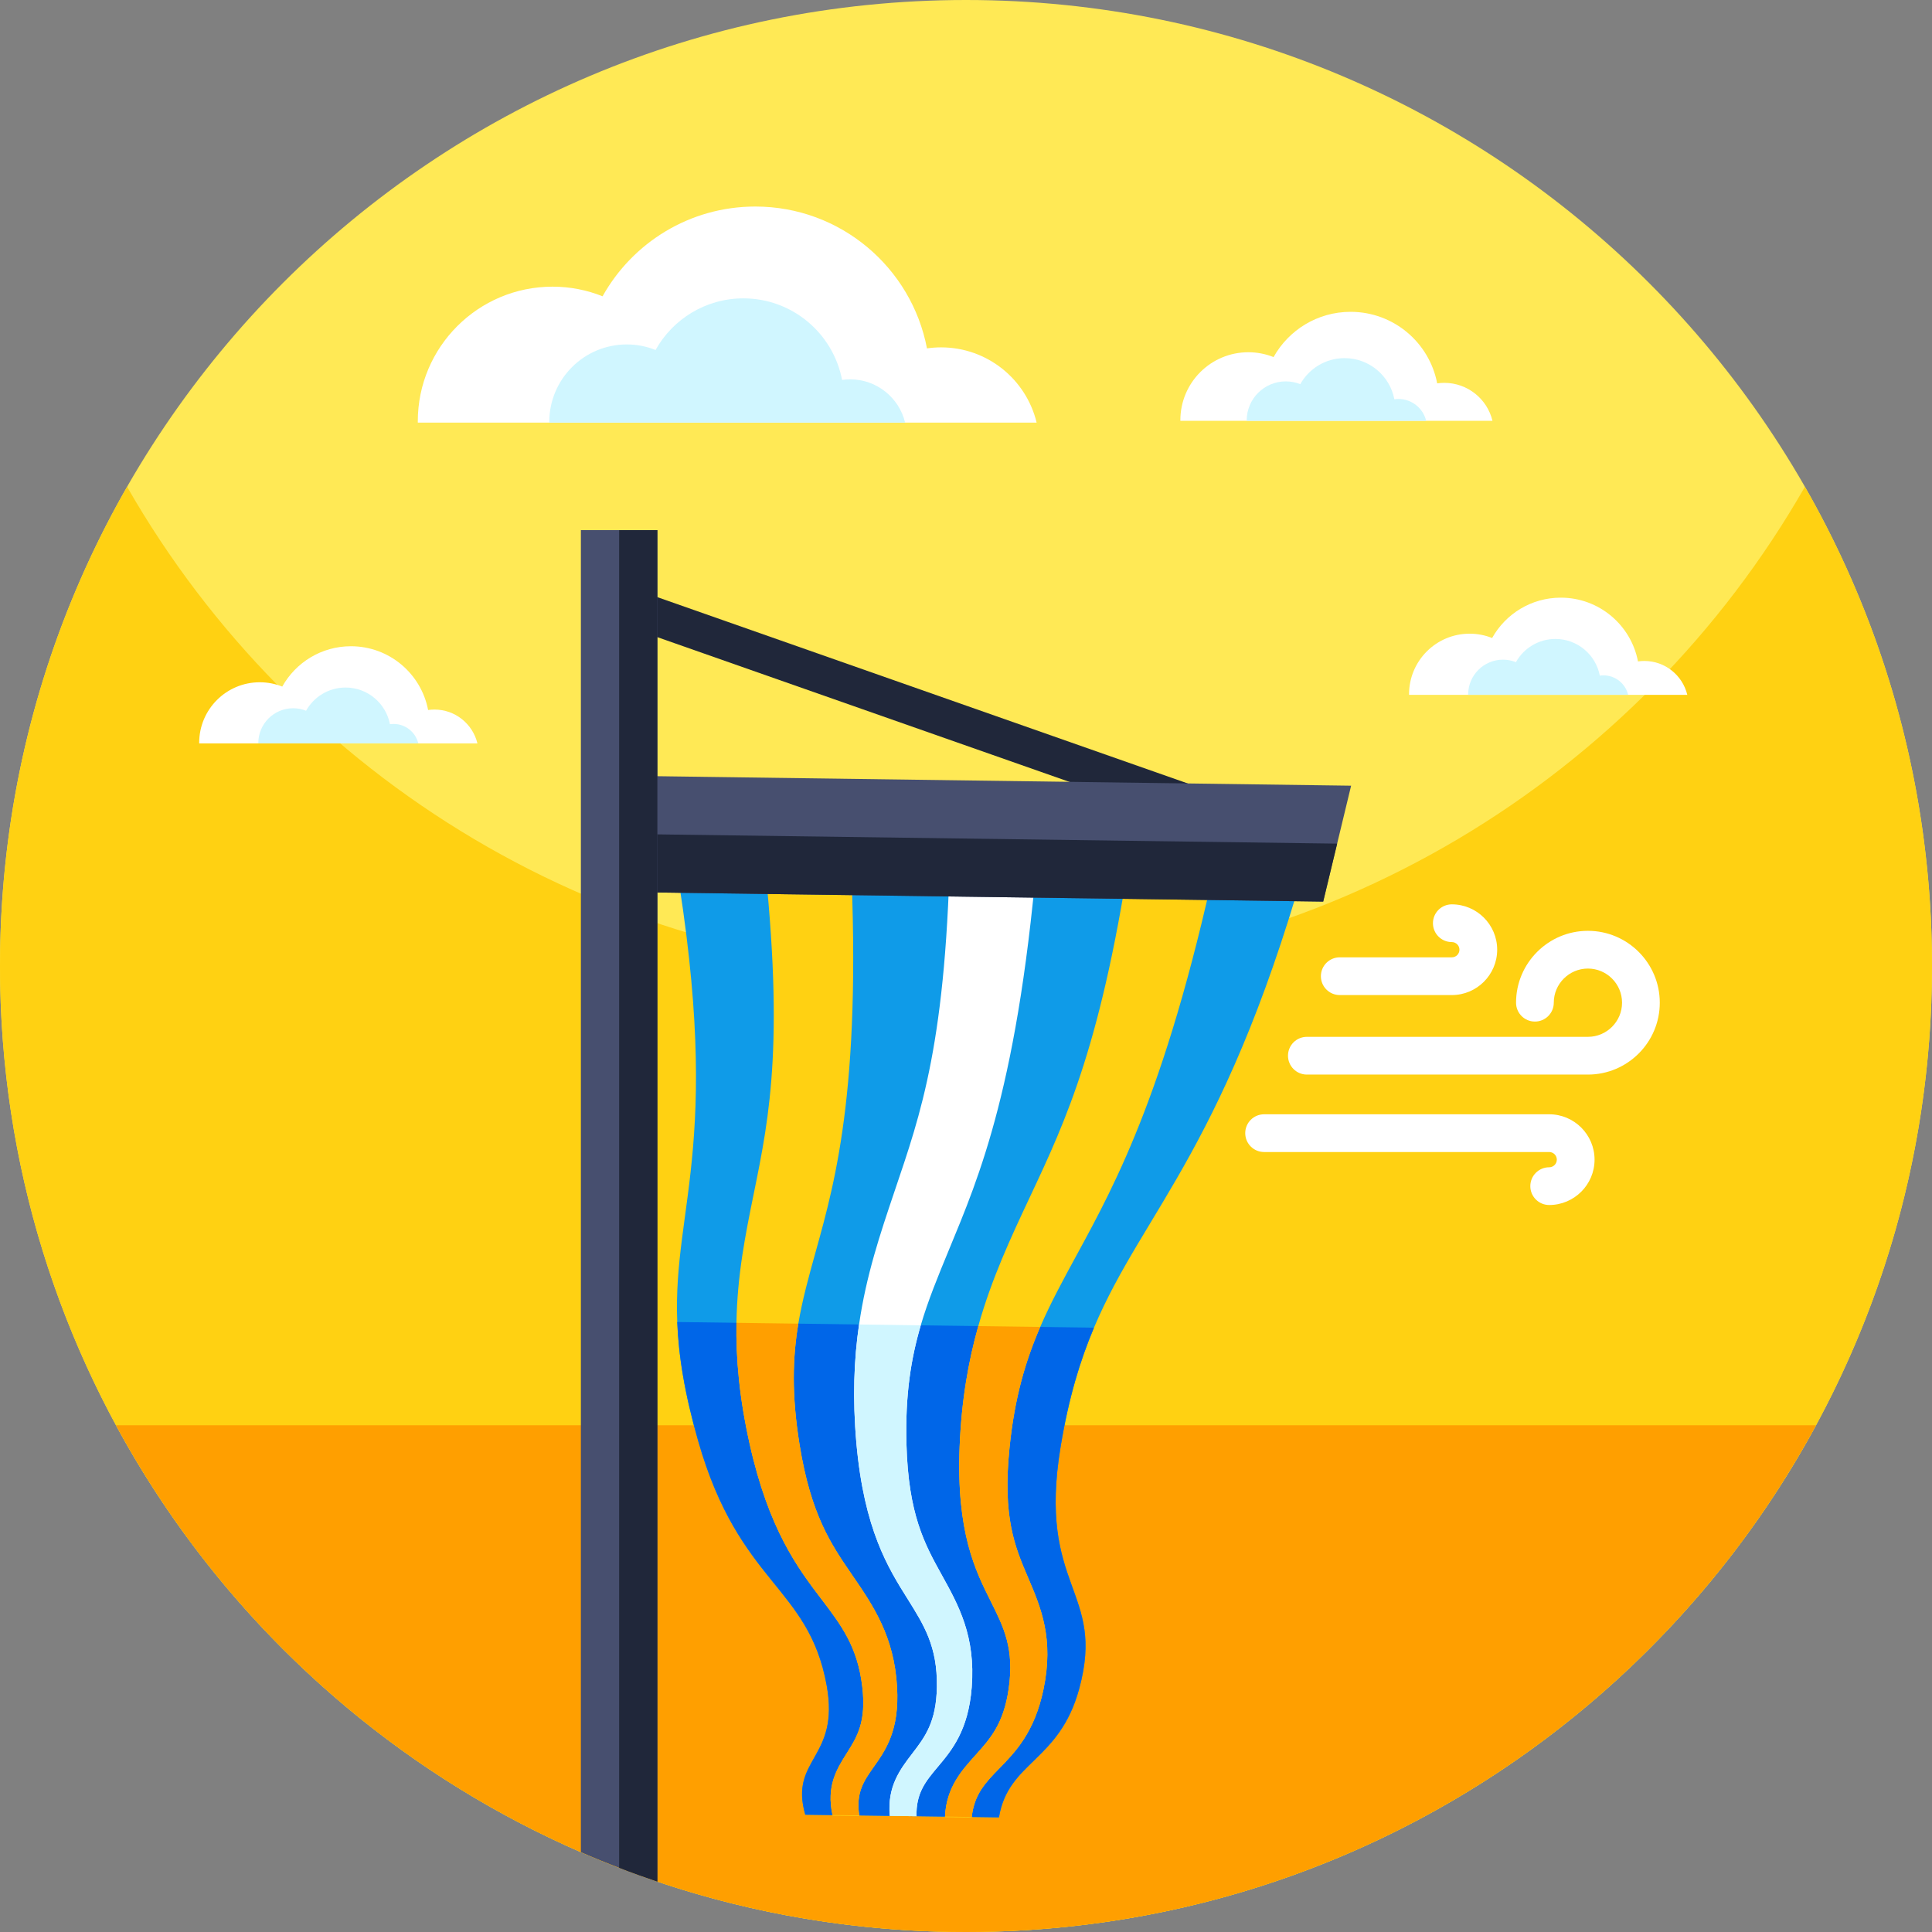 <svg height="512pt" viewBox="0 0 512 512" width="512pt" xmlns="http://www.w3.org/2000/svg"><rect x="0" y="0" width="512" height="512" fill="#808080" stroke="none"/><path d="m512 256c0 141.379-114.621 256-256 256-28.602 0-56.109-4.691-81.789-13.352-3.41-1.148-6.789-2.359-10.133-3.66-3.418-1.309-6.797-2.688-10.137-4.148-90.59-39.418-153.941-129.738-153.941-234.84 0-141.379 114.621-256 256-256s256 114.621 256 256zm0 0" fill="#ffe955"/><path d="m512 256c0 26.051-3.891 51.191-11.129 74.871-32.012 104.848-129.543 181.129-244.871 181.129-104.559 0-194.488-62.699-234.23-152.551-14-31.629-21.77-66.629-21.77-103.449 0-46.219 12.25-89.57 33.68-127 44.121 77.07 127.16 129 222.32 129s178.211-51.93 222.32-129c21.43 37.43 33.68 80.781 33.68 127zm0 0" fill="#ffd112"/><path d="m30.742 377.703c7.156 13.219 15.43 25.738 24.719 37.426 46.898 59.02 119.301 96.871 200.539 96.871s153.641-37.852 200.539-96.871c9.289-11.688 17.562-24.207 24.719-37.426zm0 0" fill="#ff9f00"/><path d="m110.727 112.004c0-.109-.008-.215-.008-.324 0-19.723 15.992-35.711 35.715-35.711 4.684 0 9.156.914 13.254 2.551 7.922-14.184 23.074-23.785 40.477-23.785 22.598 0 41.406 16.184 45.492 37.59 1.223-.176 2.465-.27 3.73-.27 12.289 0 22.582 8.504 25.332 19.949zm0 0" fill="#fff"/><path d="m145.574 112.004c0-.062-.008-.125-.008-.188 0-11.34 9.195-20.535 20.539-20.535 2.691 0 5.262.523 7.621 1.469 4.555-8.156 13.266-13.68 23.273-13.68 12.992 0 23.809 9.309 26.16 21.617.699-.098 1.414-.156 2.145-.156 7.066 0 12.984 4.895 14.566 11.473zm0 0" fill="#d0f6ff"/><path d="m312.812 111.52c0-.055-.004-.109-.004-.16 0-9.949 8.066-18.012 18.012-18.012 2.363 0 4.621.457 6.688 1.285 3.996-7.156 11.637-11.996 20.414-11.996 11.395 0 20.883 8.16 22.945 18.957.613-.086 1.242-.133 1.879-.133 6.199 0 11.391 4.289 12.777 10.059zm0 0" fill="#fff"/><path d="m330.387 111.52c0-.031 0-.062 0-.094 0-5.719 4.637-10.355 10.355-10.355 1.359 0 2.656.266 3.844.738 2.297-4.113 6.691-6.898 11.738-6.898 6.555 0 12.008 4.695 13.195 10.902.352-.051.711-.078 1.082-.078 3.562 0 6.547 2.469 7.344 5.785zm0 0" fill="#d0f6ff"/><path d="m373.414 184.133c0-.047-.004-.094-.004-.145 0-8.867 7.191-16.055 16.059-16.055 2.105 0 4.117.41 5.961 1.145 3.559-6.379 10.371-10.691 18.195-10.691 10.16 0 18.617 7.273 20.457 16.898.547-.078 1.105-.121 1.676-.121 5.523 0 10.152 3.824 11.391 8.973h-73.734zm0 0" fill="#fff"/><path d="m389.082 184.133c0-.027-.004-.055-.004-.082 0-5.098 4.137-9.234 9.234-9.234 1.211 0 2.367.238 3.426.66 2.051-3.668 5.965-6.148 10.465-6.148 5.844 0 10.707 4.184 11.766 9.719.312-.043.637-.07.961-.07 3.18 0 5.84 2.199 6.551 5.156zm0 0" fill="#d0f6ff"/><path d="m52.789 197.008c0-.047-.004-.094-.004-.145 0-8.867 7.188-16.055 16.055-16.055 2.109 0 4.117.41 5.961 1.145 3.562-6.379 10.375-10.691 18.199-10.691 10.16 0 18.617 7.273 20.453 16.898.551-.078 1.109-.121 1.68-.121 5.523 0 10.152 3.824 11.391 8.973h-73.734zm0 0" fill="#fff"/><path d="m68.453 197.008c0-.027 0-.055 0-.082 0-5.098 4.133-9.234 9.234-9.234 1.211 0 2.367.238 3.426.66 2.047-3.668 5.965-6.148 10.465-6.148 5.844 0 10.703 4.184 11.762 9.719.316-.043.637-.07.965-.07 3.176 0 5.836 2.199 6.551 5.156zm0 0" fill="#d0f6ff"/><path d="m162.414 164.711 3.316-9.438 180.59 63.434-3.312 9.434zm0 0" fill="#20273a"/><path d="m264.734 481.613-51.332-.699c-4.289-14.965 9.219-14.781 5.676-34.258-4.801-26.445-23.141-26.691-34.031-64.707-3.688-12.84-5.223-22.805-5.57-31.602-1.238-31.738 13.02-48.32-1.879-130.27l170.137 2.32c-22.184 81.445-44.488 97.914-57.82 129.453-3.699 8.742-6.703 18.645-8.816 31.406-6.285 37.777 12.051 38.027 4.895 64.309-5.273 19.355-18.781 19.172-21.258 34.047zm0 0" fill="#0f9be8"/><path d="m264.734 481.613-51.332-.699c-4.289-14.965 9.219-14.781 5.676-34.258-4.801-26.445-23.141-26.691-34.031-64.707-3.688-12.84-5.223-22.805-5.57-31.602l110.438 1.504c-3.695 8.742-6.703 18.645-8.816 31.406-6.285 37.777 12.055 38.027 4.895 64.309-5.273 19.355-18.781 19.172-21.258 34.047zm0 0" fill="#0066e8"/><path d="m242.887 481.316-7.086-.098c-.695-7.828 2.734-12.309 5.996-16.562 3.297-4.309 6.34-8.277 6.488-17.602.164-10.68-3.379-16.324-7.801-23.387-5.09-8.113-11.473-18.285-13.523-41.148-1.074-12.051-.645-22.301.699-31.516 1.898-13.066 5.609-24.055 9.359-35.168 7.016-20.773 13.965-39.82 14.824-94.746l23.484.32c-5.18 66.074-15.859 90.434-23.906 109.945-2.867 6.945-5.449 13.199-7.41 19.871-2.613 8.879-4.145 18.496-3.789 31.473.504 18.707 4.816 26.504 9.406 34.777 4.41 7.957 8.949 16.156 7.887 29.703-.898 11.441-5.32 16.691-8.938 21-3.223 3.832-5.855 6.957-5.691 13.137zm0 0" fill="#fff"/><path d="m257.504 481.66-7.078-.094c0-.051 0-.105.012-.148.344-7.707 4.336-12.141 8.125-16.34 3.859-4.297 7.402-8.238 8.746-17.52 1.547-10.617-1.27-16.238-4.781-23.262-4.043-8.062-9.113-18.18-8.215-40.902.488-12.262 2.316-22.641 4.945-31.961 3.562-12.68 8.598-23.398 13.688-34.234 9.68-20.605 19.27-41.047 27.184-95.449l23.387.316c-13.633 65.457-27.645 91.176-38.188 110.531-3.621 6.656-6.902 12.676-9.66 19.059-3.902 9-6.777 18.711-8.125 31.918-1.902 18.598 1.41 26.336 4.93 34.566 3.383 7.91 6.871 16.07 4.066 29.543-2.375 11.387-7.465 16.617-11.645 20.898-3.691 3.777-6.703 6.867-7.367 12.934-.012.051-.02.094-.023.145zm0 0" fill="#ffd112"/><path d="m227.727 481.258-7.078-.098c-.008-.051-.02-.094-.027-.148-1.676-7.734 1.125-12.184 3.785-16.398 2.719-4.309 5.211-8.27 4.109-17.586-1.254-10.656-5.539-16.293-10.902-23.34-6.152-8.094-13.863-18.246-18.953-41.051-2.754-12.309-3.652-22.723-3.496-32.074.215-12.727 2.402-23.484 4.617-34.359 4.215-20.68 8.395-41.195 1.945-95.793l23.387.316c3.656 65.691-3.523 91.504-8.93 110.926-1.859 6.684-3.543 12.727-4.621 19.133-1.512 9.031-1.805 18.777.324 32.031 3.008 18.664 8.34 26.43 14.02 34.691 5.453 7.938 11.082 16.125 11.828 29.645.645 11.43-3.059 16.68-6.098 20.977-2.684 3.793-4.863 6.895-3.926 12.98 0 .043.008.094.016.148zm0 0" fill="#ffd112"/><path d="m257.527 481.516-7.09-.098c.344-7.707 4.336-12.141 8.125-16.34 3.859-4.297 7.402-8.238 8.746-17.523 1.547-10.617-1.27-16.234-4.781-23.258-4.043-8.062-9.113-18.18-8.215-40.902.488-12.262 2.316-22.641 4.945-31.961l16.41.223c-3.902 8.996-6.777 18.711-8.125 31.918-1.902 18.594 1.41 26.336 4.93 34.566 3.383 7.91 6.871 16.07 4.066 29.539-2.375 11.387-7.465 16.621-11.645 20.902-3.691 3.777-6.703 6.867-7.367 12.934zm0 0" fill="#ff9f00"/><path d="m227.711 481.109-7.09-.098c-1.676-7.738 1.125-12.184 3.785-16.398 2.719-4.312 5.211-8.27 4.109-17.586-1.254-10.656-5.539-16.293-10.902-23.344-6.152-8.09-13.863-18.246-18.953-41.047-2.754-12.309-3.652-22.723-3.496-32.074l16.398.223c-1.512 9.027-1.805 18.777.324 32.031 3.008 18.66 8.344 26.43 14.02 34.691 5.453 7.934 11.082 16.125 11.828 29.645.645 11.43-3.059 16.68-6.098 20.977-2.684 3.789-4.863 6.895-3.926 12.98zm0 0" fill="#ff9f00"/><path d="m242.887 481.316-7.086-.098c-.695-7.828 2.734-12.309 5.996-16.562 3.297-4.309 6.34-8.277 6.488-17.602.164-10.68-3.379-16.324-7.801-23.387-5.09-8.113-11.473-18.285-13.523-41.148-1.074-12.051-.645-22.301.699-31.516l16.348.223c-2.609 8.879-4.141 18.496-3.789 31.473.508 18.707 4.82 26.504 9.41 34.777 4.41 7.957 8.949 16.156 7.883 29.703-.895 11.441-5.316 16.691-8.938 21-3.219 3.832-5.852 6.957-5.688 13.137zm0 0" fill="#d0f6ff"/><path d="m350.66 238.926-180.023-2.453-3.281-15.449-3.277-15.453 193.98 2.645-3.703 15.355zm0 0" fill="#474f6f"/><path d="m350.66 238.926-180.023-2.453-3.281-15.449 187 2.547zm0 0" fill="#20273a"/><path d="m174.211 140.488v358.16c-3.41-1.148-6.789-2.359-10.133-3.66-3.418-1.309-6.797-2.688-10.137-4.148v-350.352zm0 0" fill="#474f6f"/><path d="m174.211 140.488v358.16c-3.41-1.148-6.789-2.359-10.133-3.66v-354.5zm0 0" fill="#20273a"/><g fill="#fff"><path d="m410.551 319.34c-2.762 0-5-2.238-5-5 0-2.762 2.238-5 5-5 1.113 0 2.023-.906 2.023-2.02 0-1.117-.91-2.023-2.023-2.023h-75.551c-2.762 0-5-2.238-5-5s2.238-5 5-5h75.551c6.629 0 12.023 5.395 12.023 12.023 0 6.629-5.395 12.02-12.023 12.02zm0 0"/><path d="m384.746 263.703h-29.695c-2.762 0-5-2.238-5-5s2.238-5 5-5h29.695c1.117 0 2.023-.906 2.023-2.023 0-1.113-.906-2.02-2.023-2.02-2.762 0-5-2.238-5-5 0-2.762 2.238-5 5-5 6.633 0 12.023 5.391 12.023 12.02 0 6.629-5.391 12.023-12.023 12.023zm0 0"/><path d="m420.816 284.773h-74.484c-2.762 0-5-2.242-5-5 0-2.762 2.238-5 5-5h74.484c4.984 0 9.043-4.059 9.043-9.047 0-4.988-4.059-9.047-9.043-9.047-4.988 0-9.047 4.059-9.047 9.047 0 2.762-2.238 5-5 5s-5-2.238-5-5c0-10.5 8.543-19.047 19.047-19.047 10.5 0 19.043 8.547 19.043 19.047 0 10.504-8.543 19.047-19.043 19.047zm0 0"/></g></svg>